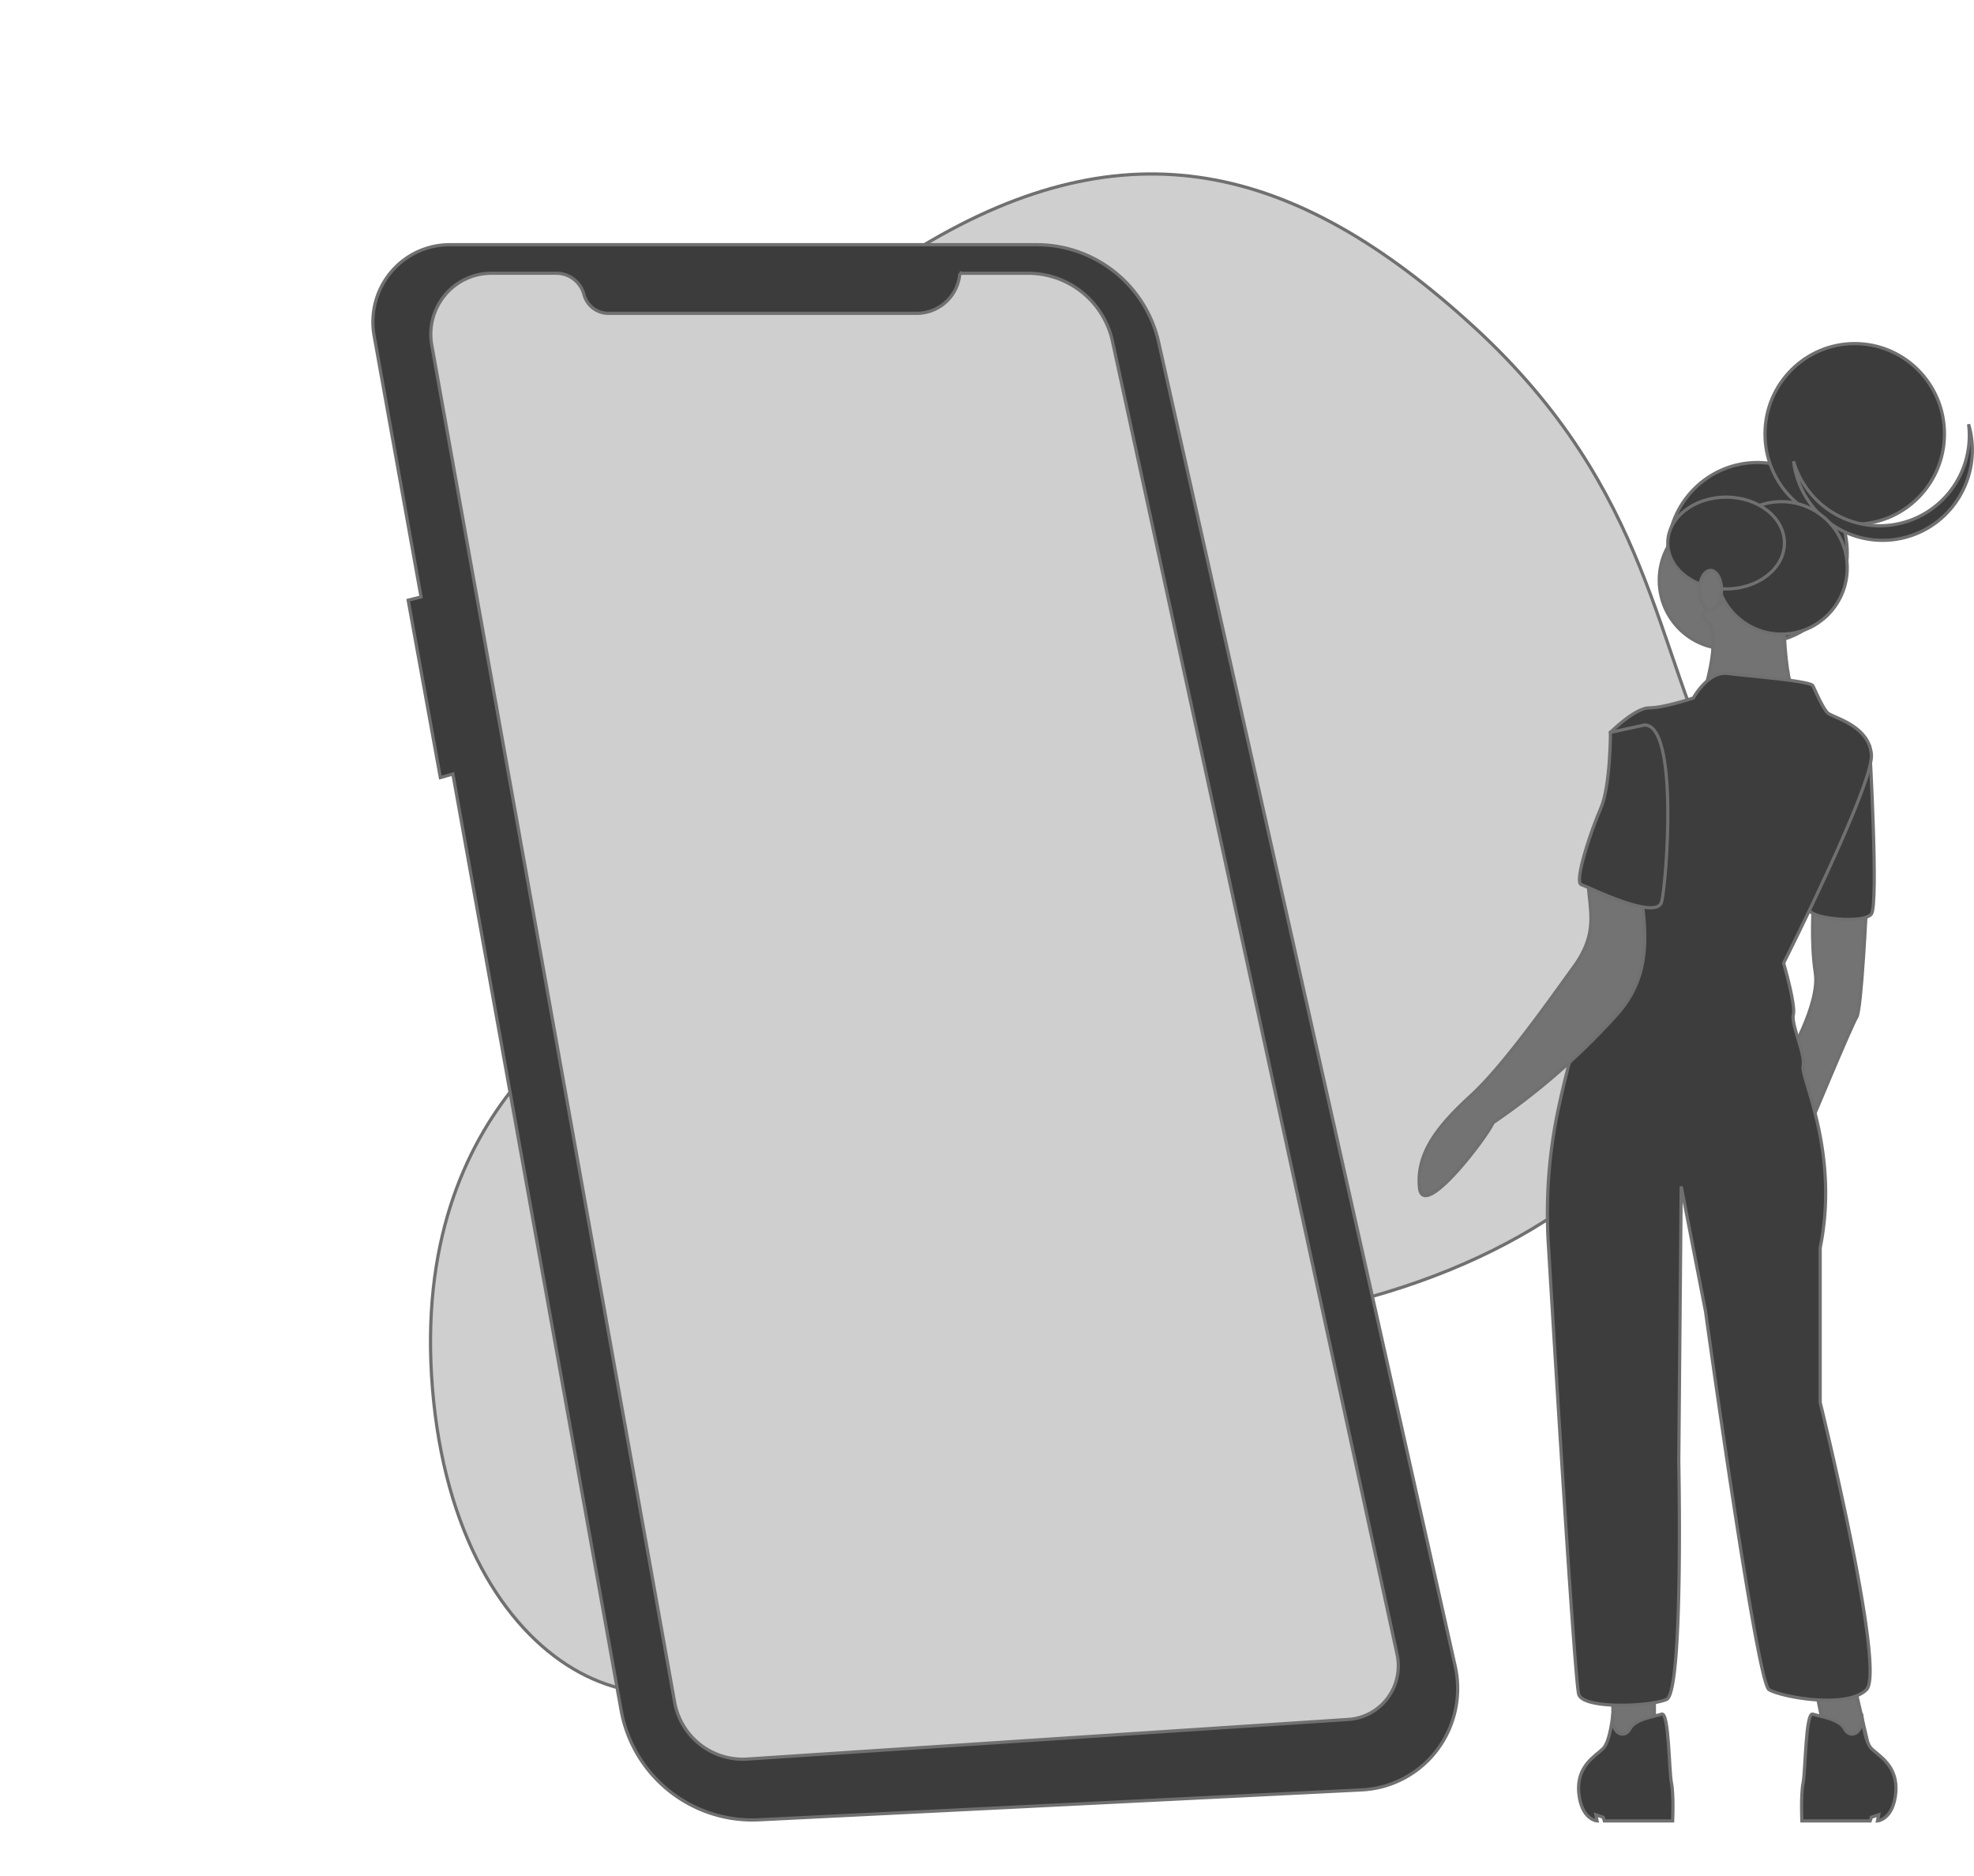<svg xmlns="http://www.w3.org/2000/svg" width="615.389" height="584.801" viewBox="0 0 615.389 584.801">
  <g id="Group_356" data-name="Group 356" transform="translate(-970.386 -248.647)">
    <ellipse id="Path" cx="27.975" cy="28.159" rx="27.975" ry="28.159" transform="translate(1490.31 392.839)" fill="#3c3c3c" stroke="#707070" stroke-width="1"/>
    <path id="Path-2" data-name="Path" d="M728.577,695.125l5.321,22.956H720.975l-5.321-26.017Z" transform="translate(819.887 78.744)" fill="#737373" stroke="#707070" stroke-width="1"/>
    <path id="Path-3" data-name="Path" d="M820.663,451.222s-1.52,32.9-3.041,35.2-15.2,35.2-15.2,35.2l-6.842-21.426s10.643-17.6,9.122-27.547-.562-22.189-.562-22.189Z" transform="translate(731.602 79.313)" fill="#737373" stroke="#707070" stroke-width="1"/>
    <ellipse id="Path-4" data-name="Path" cx="21.285" cy="21.426" rx="21.285" ry="21.426" transform="translate(1487.649 408.103)" fill="#737373" stroke="#707070" stroke-width="1"/>
    <path id="Path-5" data-name="Path" d="M786.423,322.456s-.76,30.608,4.561,35.2-30.407.765-30.407.765,7.6-21.426,1.521-26.017S786.423,322.456,786.423,322.456Z" transform="translate(739.996 109.368)" fill="#737373" stroke="#707070" stroke-width="1"/>
    <path id="Path-6" data-name="Path" d="M819.9,383.456l4.009,2.747s2.833,49.287.552,52.348-18.136,1.567-19.33-1.13S819.9,383.456,819.9,383.456Z" transform="translate(729.327 95.045)" fill="#3d3d3d" stroke="#707070" stroke-width="1"/>
    <path id="Path-7" data-name="Path" d="M820.671,781.255s.76,8.571,3.041,10.867,8.362,5.356,7.6,13.774-5.7,8.8-5.7,8.8l.38-1.913-2.281.765-.38,1.148H802.047s-.38-8.035.38-11.861.76-22.191,3.041-21.426,8.362,1.531,9.882,4.591S821.432,787.988,820.671,781.255Z" transform="translate(730.074 1.643)" fill="#3d3d3d" stroke="#707070" stroke-width="1"/>
    <g id="Group_355" data-name="Group 355">
      <path id="Path-8" data-name="Path" d="M153.453,127.446c13,.962,18.921,13.082,61.811-10.341S289.072-8.493,363.105.567,470.888,51.279,483.389,126.392,465.2,240.807,457.157,285.731s-80.1,105.222-190.9,56.67-149.471-40.789-203.335-28.93-88.6-50.956-39.047-126.324S140.453,126.484,153.453,127.446Z" transform="matrix(0.788, -0.616, 0.616, 0.788, 971.108, 548.737)" fill="#cfcfcf" stroke="#707070" stroke-width="1"/>
      <path id="Path-9" data-name="Path" d="M240.192,182.772H423.105A38.94,38.94,0,0,1,461.037,213.3l92.422,412.648a31.8,31.8,0,0,1-5.637,26.1A31.366,31.366,0,0,1,524.348,664.5L336.313,673.83a41.578,41.578,0,0,1-42.9-34.3L240.988,347.781l-3.9,1.122-10.032-55.3,4.015-1.01-14.634-81.437a24.213,24.213,0,0,1,5.248-19.815A23.876,23.876,0,0,1,240.192,182.772Z" transform="translate(870.58 142.166)" fill="#3c3c3c" stroke="#707070" stroke-width="1"/>
      <path id="Path-10" data-name="Path" d="M404.72,194.4h21.351a26.913,26.913,0,0,1,26.254,21.283l88.713,409.282a16.847,16.847,0,0,1-2.965,13.653,16.621,16.621,0,0,1-12.214,6.645L338.431,657.624A21.593,21.593,0,0,1,315.8,639.812L240.1,216.779a19.1,19.1,0,0,1,4.1-15.564,18.838,18.838,0,0,1,14.491-6.818h20.255a8.924,8.924,0,0,1,8.607,6.64h0a7.878,7.878,0,0,0,7.6,5.862h96.158a13.488,13.488,0,0,0,13.412-12.5Z" transform="translate(864.885 139.436)" fill="#cfcfcf" stroke="#707070" stroke-width="1"/>
      <path id="Path-11" data-name="Path" d="M646.577,696.064V717.49l-12.923,1.531V696.064Z" transform="translate(839.552 77.805)" fill="#737373" stroke="#707070" stroke-width="1"/>
      <path id="Path-12" data-name="Path" d="M743.221,365.093s4.561-8.417,10.642-7.652,25.847,2.3,26.607,3.826,3.041,6.887,4.561,8.417,12.923,3.826,13.683,13.009-27.367,65.042-27.367,65.042,3.8,13.008,3.041,16.069,3.8,12.243,3.041,16.069,11.4,26.782,5.321,56.625v48.208s20.525,83.407,14.444,89.529-26.606,2.3-30.408,0-19.765-117.841-19.765-117.841l-7.6-39.025-.76,85.7s1.52,71.929-3.8,74.225-25.846,3.061-27.367-1.531c-1.186-3.581-7-98.855-9.5-140.618a157.022,157.022,0,0,1,3.347-42.985c3.164-14.445,7.757-31.417,12.99-38.3,9.882-13.008,15.964-54.329,15.964-54.329l-12.923-23.721s7.6-7.652,12.163-7.652S743.221,365.093,743.221,365.093Z" transform="translate(755.071 101.165)" fill="#3d3d3d" stroke="#707070" stroke-width="1"/>
      <path id="Path-13" data-name="Path" d="M713.745,440.707c2.225,15.539,4.175,29.371-7.2,41.885a213.906,213.906,0,0,1-38.415,33.494c-1.4,3.721-21.882,31.046-22.924,20.146s6.036-19.444,16.094-28.662,24.13-29.216,32.07-40.189,4.671-17.816,4.4-26.982S710.624,440.818,713.745,440.707Z" transform="translate(767.688 82.607)" fill="#737373" stroke="#707070" stroke-width="1"/>
      <path id="Path-14" data-name="Path" d="M721.2,781.255s-.76,8.571-3.041,10.867-8.362,5.356-7.6,13.774,5.7,8.8,5.7,8.8l-.38-1.913,2.281.765.38,1.148h21.285s.38-8.035-.38-11.861-.76-22.191-3.041-21.426-8.362,1.531-9.882,4.591S720.439,787.988,721.2,781.255Z" transform="translate(752.007 1.643)" fill="#3d3d3d" stroke="#707070" stroke-width="1"/>
      <path id="Path-15" data-name="Path" d="M731.167,378.456l-10.642,2.3s0,16.834-3.041,23.721-8.362,22.956-6.081,23.721,23.566,11.478,25.086,5.357S741.81,378.456,731.167,378.456Z" transform="translate(751.921 96.219)" fill="#3d3d3d" stroke="#707070" stroke-width="1"/>
    </g>
    <ellipse id="Path-16" data-name="Path" cx="27.975" cy="28.159" rx="27.975" ry="28.159" transform="translate(1520.616 355.763)" fill="#3c3c3c" stroke="#707070" stroke-width="1"/>
    <path id="Path-17" data-name="Path" d="M841.857,282.248a27.911,27.911,0,0,1-43.2-14.786,28.123,28.123,0,0,0,18.329,23A27.841,27.841,0,0,0,845.65,284.4a28.285,28.285,0,0,0,7.577-28.482,28.23,28.23,0,0,1-11.371,26.334Z" transform="translate(730.864 124.992)" fill="#3c3c3c" stroke="#707070" stroke-width="1"/>
    <ellipse id="Path-18" data-name="Path" cx="20.515" cy="20.65" rx="20.515" ry="20.65" transform="translate(1505.23 405.041)" fill="#3c3c3c" stroke="#707070" stroke-width="1"/>
    <ellipse id="Path-19" data-name="Path" cx="18.184" cy="14.314" rx="18.184" ry="14.314" transform="translate(1490.31 403.633)" fill="#3c3c3c" stroke="#707070" stroke-width="1"/>
    <ellipse id="Path-20" data-name="Path" cx="3.451" cy="6.146" rx="3.451" ry="6.146" transform="translate(1500.192 426.469)" fill="#737373" stroke="#707070" stroke-width="1"/>
  </g>
</svg>
